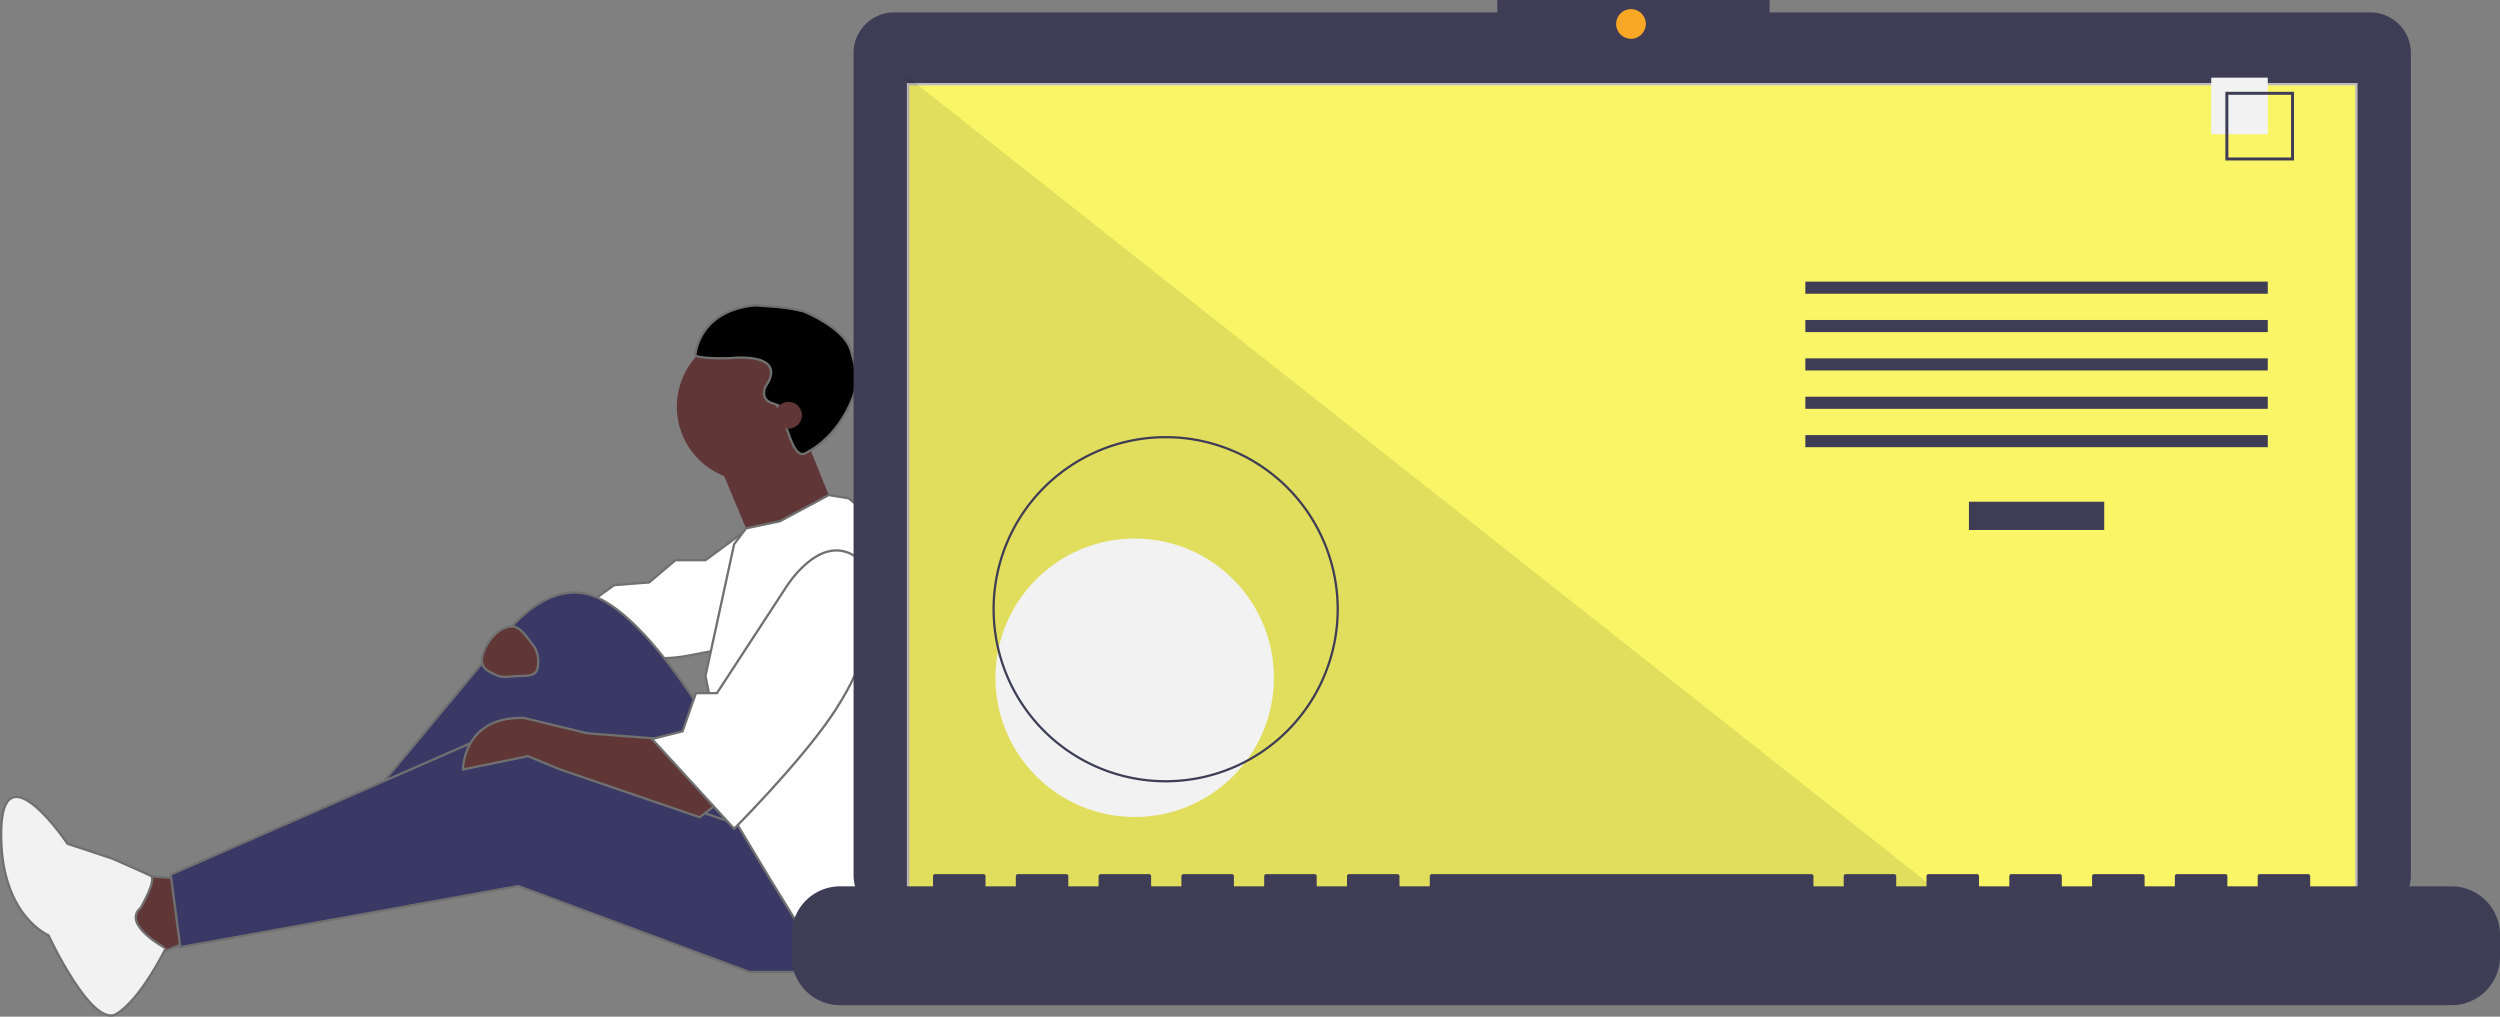 <svg xmlns="http://www.w3.org/2000/svg" width="50%" viewBox="0 0 1082.943 440.399">
  <rect x="0" y="0" width="1082.943" height="440.399" fill="#808080" stroke="none"/>
  <g id="undraw_image" transform="translate(0.5 -10)">
    <g id="Right_Arm" data-name="Right Arm" transform="matrix(0.94, -0.342, 0.342, 0.94, -69.153, 131.696)">
      <path id="Path_39" data-name="Path 39" d="M404.4,248.305,385.124,254l-12.236-4.454-14.036,5.157-14.672-4.085-17.5,5-.833,22.239h0s3.49-2.466,12.7,1.92l3.167,2.226,2.937,2.03a70.166,70.166,0,0,0,19.206,6.237l15.769,2.518,14.272-2.518,13.639,5.871Z" transform="translate(-74.848 -12.429)" fill="#fff" stroke="#707070" stroke-width="1"/>
    </g>
    <g id="Leg">
      <path id="Path_18" data-name="Path 18" d="M77.591,390.495,52.772,388.84l8.273,37.229,28.128-11.582Z" fill="#603636" stroke="#707070" stroke-width="1"/>
      <path id="Path_19" data-name="Path 19" d="M305.1,321s-26.529-45.433-49.28-53.085S214.1,290.391,214.1,290.391l-65.357,78.594,7.446,11.582,79.421-53.775,53.775,70.321,51.293-25.646Z" fill="#3a3865" stroke="#707070" stroke-width="1"/>
      <path id="Path_22" data-name="Path 22" d="M363.839,419.451l-18.2,11.582h-21.51L224.024,393.8,77.591,420.278,73.454,388.84,207.478,330.1l117.478,38.883Z" fill="#3a3865" stroke="#707070" stroke-width="1"/>
    </g>
    <path id="Head" d="M32.265,0A32.265,32.265,0,0,1,64.53,32.265c0,12.028-16.581,28.2-16.581,28.2S38.056,64.53,32.265,64.53a32.265,32.265,0,0,1,0-64.53Z" transform="translate(292.691 153.885)" fill="#603636"/>
    <path id="Neck" d="M369.258,434.788l14.892,35.574,35.574-14.892s-11.582-28.128-11.582-28.956S369.258,434.788,369.258,434.788Z" transform="translate(-58.78 -225.059)" fill="#603636"/>
    <path id="Foot" d="M119.171,628.365s7.41-12.559,4.28-14.025-16.422-7.311-16.422-7.311l-19.492-6.46s-28.126-41.8-28.743-5.45,20.479,45.089,20.479,45.089,18.815,40.492,29.474,34.035,21.323-28.376,21.323-28.376S110.85,635.535,119.171,628.365Z" transform="translate(-58.781 -225.059)" fill="#f2f2f2" stroke="#707070" stroke-width="1"/>
    <g id="Body">
      <path id="Path_21" data-name="Path 21" d="M368.845,583.289,361.4,589.08,301.006,568.4l-14.064-5.791L258.813,568.4s0-23.165,26.474-22.337l27.3,6.618,32.265,2.482Z" transform="translate(-58.781 -225.059)" fill="#603636" stroke="#707070" stroke-width="1"/>
      <path id="Path_25" data-name="Path 25" d="M467.22,540.029a185.378,185.378,0,0,1-9.091,57.337l-2.417,7.433L444.13,657.746l-12.41,3.309-9.1-11.582-18.2-13.236-13.237-21.51-11.351-18.912-3.541-5.907-12.41-62.048,12.41-57.084,5.162-6.85,14.693-3.078,21.129-11.342,8.654,1.415,29.783,24.819a185.22,185.22,0,0,1,11.508,64.289Z" transform="translate(-58.781 -225.059)" fill="#fff" stroke="#707070" stroke-width="1"/>
      <path id="Path_28" data-name="Path 28" d="M339.162,265.667l-29.1,44.579h-9.1l-5.791,16.546-13.237,3.31,35.574,38.883s27.167-27.188,41.7-48.177,16.416-35.778,16.416-35.778,9.9-24.329-6.023-34.257S339.162,265.667,339.162,265.667Z" fill="#fff" stroke="#707070" stroke-width="1"/>
    </g>
    <path id="Hair" d="M357.5,390.975c0-1.918.022-19.146,22.85-24.337.507.074,12.891-1.25,21.369,0,0,0,18.426,4.842,22.4,14.3s5.905,13.511,1.936,24.759-10.351,17.869-15.878,21.749-9.421-12.336-14.776-18.551c-.361-.318,3.22-.1-2.38-1.15s-3.751-6.706-3.751-6.706,9.2-14.649-14.318-10.912C373.639,390.672,357.5,392.894,357.5,390.975Z" transform="translate(-6.462 -267.978) rotate(7)" stroke="#707070" stroke-width="1"/>
    <path id="Ear" d="M5.791,0A5.791,5.791,0,1,1,0,5.791,5.791,5.791,0,0,1,5.791,0Z" transform="translate(335.297 184.082)" fill="#603636"/>
    <g id="Computer" transform="translate(-1 448)">
      <path id="Path_33" data-name="Path 33" d="M1085.01,230.422H824.843V225.06H706.872v5.362H445.63a17.6,17.6,0,0,0-17.6,17.6V604.272a17.6,17.6,0,0,0,17.6,17.6h639.38a17.6,17.6,0,0,0,17.6-17.6V248.02a17.6,17.6,0,0,0-17.6-17.6Z" transform="translate(-57.781 -663.059)" fill="#3f3d56"/>
      <rect id="Rectangle_6" data-name="Rectangle 6" width="627.391" height="353.913" transform="translate(393.845 -401.536)" fill="#f9f567" stroke="#bebcbc" stroke-width="1"/>
      <path id="Path_34" data-name="Path 34" d="M840.813,390.377H392.845V36.464Z" transform="translate(1 -441)" opacity="0.1"/>
      <path id="Path_37" data-name="Path 37" d="M1120.23,609H1059v-4.412a.875.875,0,0,0-.875-.875h-20.993a.875.875,0,0,0-.875.875V609H1023.13v-4.412a.875.875,0,0,0-.875-.875h-20.993a.875.875,0,0,0-.875.875V609H987.272v-4.412a.875.875,0,0,0-.875-.875H965.4a.875.875,0,0,0-.875.875V609h-13.12v-4.412a.875.875,0,0,0-.875-.875H929.541a.875.875,0,0,0-.875.875V609h-13.12v-4.412a.875.875,0,0,0-.875-.875H893.678a.875.875,0,0,0-.875.875V609H879.683v-4.412a.875.875,0,0,0-.875-.875H857.815a.875.875,0,0,0-.875.875V609H843.82v-4.412a.875.875,0,0,0-.875-.875H678.5a.875.875,0,0,0-.875.875V609h-13.12v-4.412a.875.875,0,0,0-.875-.875H642.638a.875.875,0,0,0-.875.875V609h-13.12v-4.412a.875.875,0,0,0-.875-.875H606.775a.875.875,0,0,0-.875.875V609H592.78v-4.412a.875.875,0,0,0-.875-.875H570.912a.875.875,0,0,0-.875.875V609h-13.12v-4.412a.875.875,0,0,0-.875-.875H535.049a.875.875,0,0,0-.875.875V609h-13.12v-4.412a.875.875,0,0,0-.875-.875H499.186a.875.875,0,0,0-.875.875V609h-13.12v-4.412a.875.875,0,0,0-.875-.875H463.323a.875.875,0,0,0-.875.875V609H422.212a20.993,20.993,0,0,0-20.993,20.993v9.493a20.993,20.993,0,0,0,20.993,20.993H1120.23a20.993,20.993,0,0,0,20.993-20.993v-9.492A20.993,20.993,0,0,0,1120.23,609Z" transform="translate(-57.781 -663.059)" fill="#3f3d56"/>
      <circle id="Ellipse_40" data-name="Ellipse 40" cx="6.435" cy="6.435" r="6.435" transform="translate(700.569 -434.058)" fill="#f9a826"/>
      <circle id="Ellipse_41" data-name="Ellipse 41" cx="60.307" cy="60.307" r="60.307" transform="translate(431.706 -204.72)" fill="#f2f2f2"/>
      <path id="Path_35" data-name="Path 35" d="M563.218,573.972a75.016,75.016,0,1,1,75.016-75.016A75.016,75.016,0,0,1,563.218,573.972Zm0-149.051a74.035,74.035,0,1,0,74.035,74.035,74.035,74.035,0,0,0-74.035-74.035Z" transform="translate(-57.781 -673.059)" fill="#3f3d56"/>
      <rect id="Rectangle_7" data-name="Rectangle 7" width="58.605" height="12.246" transform="translate(853.392 -220.668)" fill="#3f3d56"/>
      <rect id="Rectangle_8" data-name="Rectangle 8" width="200.307" height="5.248" transform="translate(782.541 -316.011)" fill="#3f3d56"/>
      <rect id="Rectangle_9" data-name="Rectangle 9" width="200.307" height="5.248" transform="translate(782.541 -299.392)" fill="#3f3d56"/>
      <rect id="Rectangle_10" data-name="Rectangle 10" width="200.307" height="5.248" transform="translate(782.541 -282.772)" fill="#3f3d56"/>
      <rect id="Rectangle_11" data-name="Rectangle 11" width="200.307" height="5.248" transform="translate(782.541 -266.153)" fill="#3f3d56"/>
      <rect id="Rectangle_12" data-name="Rectangle 12" width="200.307" height="5.248" transform="translate(782.541 -249.533)" fill="#3f3d56"/>
      <rect id="Rectangle_13" data-name="Rectangle 13" width="24.492" height="24.492" transform="translate(958.356 -404.356)" fill="#f2f2f2"/>
      <path id="Path_36" data-name="Path 36" d="M1052,304.566h-29.74v-29.74H1052Zm-28.447-1.293h27.154V276.119h-27.154Z" transform="translate(-57.781 -673.059)" fill="#3f3d56"/>
    </g>
    <path id="Ear-2" data-name="Ear" d="M12.05-4.171c3.566,0,6.385,4.729,8.715,7.594a11.64,11.64,0,0,1,2.587,7.134c0,5.83-1.543,6.7-7.991,6.7-1.935,0-7.386.885-9.266,0-3.475-1.624-7.086-2.614-7.086-6.7C-.991,4.726,5.6-4.171,12.05-4.171Z" transform="translate(209.297 285.551)" fill="#603636" stroke="#707070" stroke-width="1"/>
  </g>
</svg>
